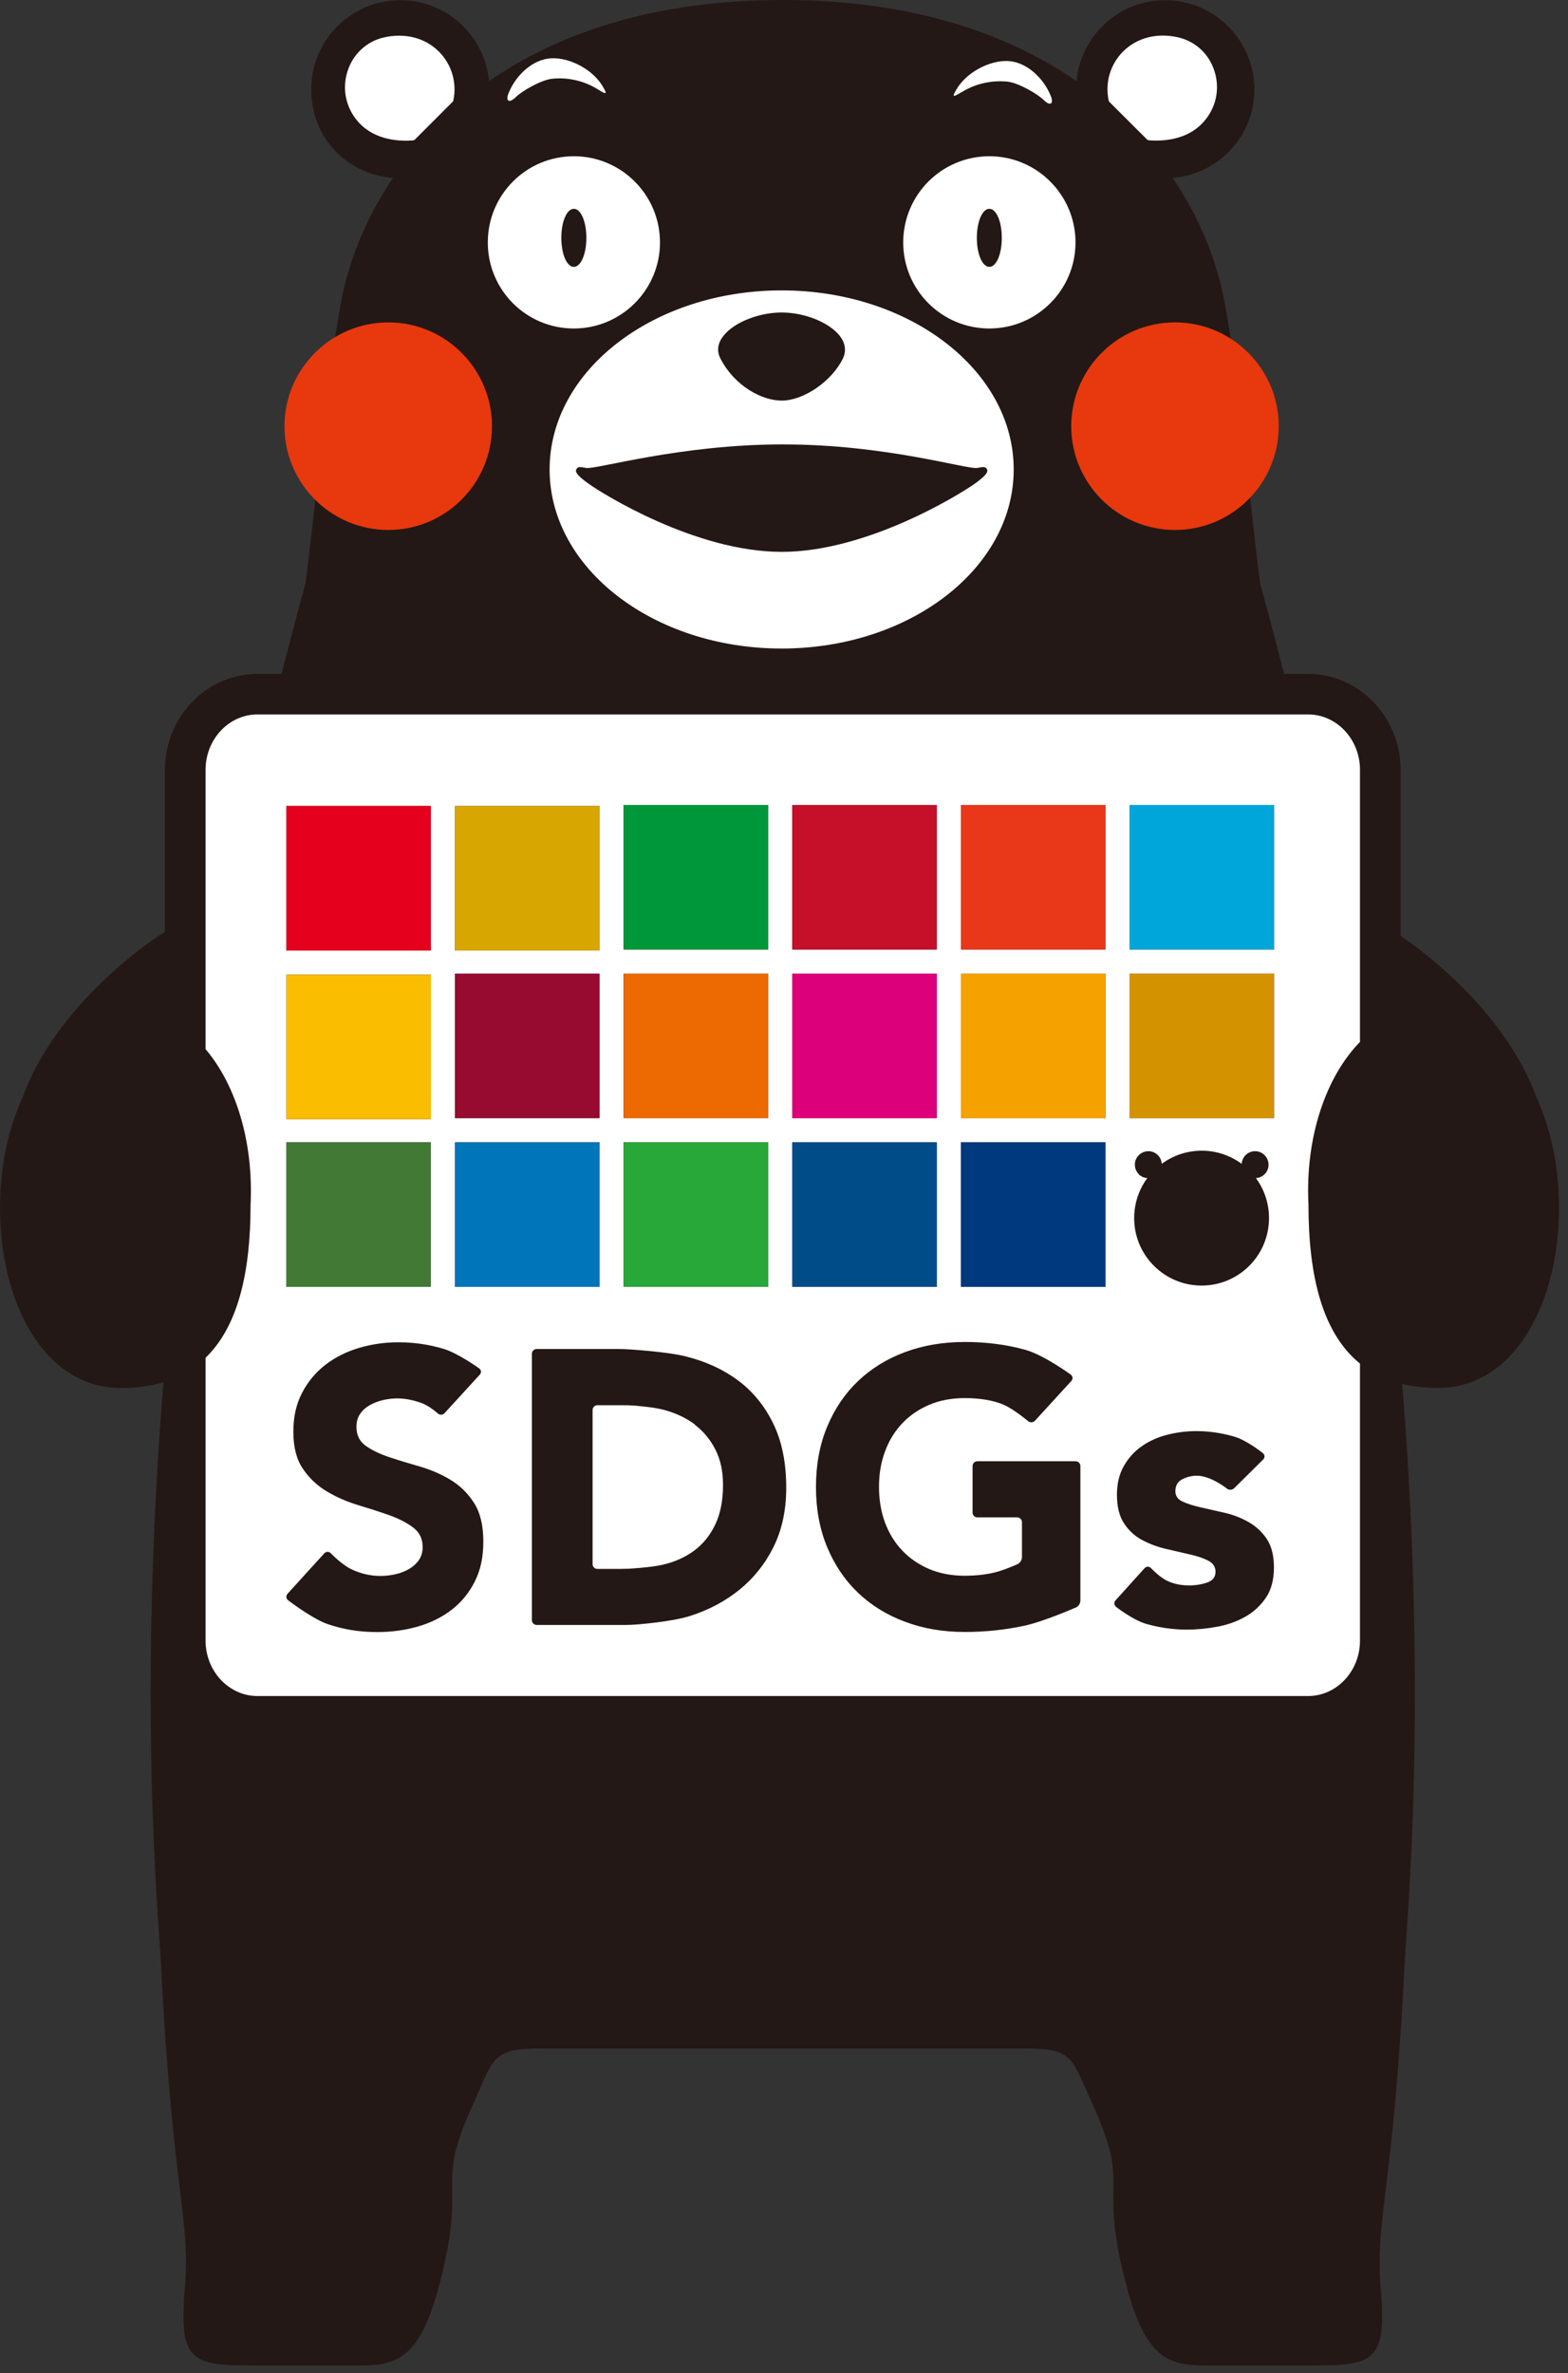          <svg xmlns="http://www.w3.org/2000/svg" width="154" height="233" viewBox="0 0 154 233"
                            fill="none">
                            <rect x="0" y="0" width="154" height="233" fill="#333333" stroke="none"/>
                            <g clip-path="url(#clip0_24_2)">
                                <path
                                    d="M150.91 107.76C148.26 100.39 141.45 94.5 137.56 91.89V75.58C137.56 70.39 133.48 66.16 128.48 66.16H126.11C125.37 63.24 124.59 60.28 123.77 57.3C122.61 48.62 122.02 39.36 120.3 29.81C119.6 25.92 117.96 21.59 115.18 17.47C119.67 17.1 123.2 13.35 123.2 8.77C123.18 3.94 119.26 0.02 114.43 0.02C109.87 0.02 106.13 3.52 105.73 7.97C98.92 3.26 89.5 0 76.88 0C64.26 0 54.83 3.26 48.03 7.97C47.62 3.51 43.88 0.02 39.32 0.02C34.49 0.02 30.57 3.94 30.57 8.77C30.57 13.6 34.1 17.1 38.59 17.47C35.81 21.59 34.17 25.92 33.47 29.81C31.75 39.36 31.15 48.62 30 57.3C29.18 60.29 28.4 63.24 27.65 66.16H25.28C20.27 66.16 16.2 70.39 16.2 75.58V91.48C12.47 93.83 5.01 99.97 2.21 107.76C0.99 110.45 0.21 113.63 0.04 117.06C-0.47 127.23 4.1 136.27 11.84 136.27C13.41 136.27 14.81 136.07 16.05 135.7C13.5 167.33 15.59 188.36 15.82 193.01C16.94 215.27 18.74 217.75 18.15 224.7C17.57 231.65 18.73 232.23 24.52 232.23H35.52C38.99 232.23 41.22 231.43 43.04 224.7C46.1 213.42 42.46 215.3 46.51 206.47C48.46 202.23 48.25 201.12 52.88 201.12H100.88C105.51 201.12 105.3 202.23 107.25 206.47C111.3 215.3 107.66 213.43 110.72 224.7C112.54 231.43 114.77 232.23 118.24 232.23H129.24C135.03 232.23 136.18 231.65 135.61 224.7C135.03 217.76 136.83 215.28 137.94 193.01C138.17 188.36 140.25 167.41 137.72 135.87C138.8 136.13 139.98 136.26 141.28 136.26C149.01 136.26 153.58 127.22 153.08 117.05C152.91 113.62 152.13 110.45 150.91 107.75"
                                    fill="#231815" />
                                <path
                                    d="M53.98 46.09C53.98 55.8 64.18 63.67 76.77 63.67C89.36 63.67 99.56 55.8 99.56 46.09C99.56 36.38 89.36 28.51 76.77 28.51C64.18 28.51 53.98 36.38 53.98 46.09ZM95.98 45.94C96.51 45.85 96.79 45.76 96.94 46.08C97.06 46.33 96.89 46.66 95.69 47.52C94.39 48.44 85.25 54.18 76.77 54.18C68.29 54.18 59.15 48.45 57.85 47.52C56.64 46.66 56.48 46.32 56.6 46.08C56.76 45.76 57.04 45.85 57.56 45.94C58.57 46.11 66.74 43.63 76.89 43.63C87.04 43.63 94.97 46.11 95.98 45.94ZM70.86 33.25C71.73 31.81 74.33 30.68 76.77 30.68C79.21 30.68 81.75 31.8 82.65 33.22C82.88 33.59 82.99 33.97 82.99 34.34C82.99 34.63 82.92 34.91 82.79 35.19C81.69 37.44 78.93 39.33 76.77 39.33C74.84 39.33 72.15 37.91 70.75 35.19C70.42 34.56 70.46 33.89 70.86 33.23"
                                    fill="white" />
                                <path
                                    d="M56.36 32.25C61.03 32.25 64.82 28.46 64.82 23.8C64.82 19.14 61.03 15.34 56.36 15.34C51.69 15.34 47.91 19.12 47.91 23.8C47.91 28.48 51.69 32.25 56.36 32.25ZM56.36 20.5C57.05 20.5 57.59 21.75 57.59 23.35C57.59 24.95 57.05 26.2 56.36 26.2C55.67 26.2 55.13 24.95 55.13 23.35C55.13 21.75 55.67 20.5 56.36 20.5Z"
                                    fill="white" />
                                <path
                                    d="M97.17 32.25C101.84 32.25 105.63 28.46 105.63 23.8C105.63 19.14 101.84 15.34 97.17 15.34C92.5 15.34 88.71 19.12 88.71 23.8C88.71 28.48 92.5 32.25 97.17 32.25ZM97.17 20.5C97.86 20.5 98.39 21.75 98.39 23.35C98.39 24.95 97.86 26.2 97.17 26.2C96.48 26.2 95.94 24.95 95.94 23.35C95.94 21.75 96.48 20.5 97.17 20.5Z"
                                    fill="white" />
                                <path
                                    d="M50.63 9.56C51.26 8.94 53.13 7.84 54.25 7.73C55.84 7.57 57.44 7.96 58.76 8.8C59.72 9.41 59.6 9.15 59.11 8.34C58.02 6.64 55.59 5.48 53.78 5.76C51.97 6.05 50.49 7.69 49.91 9.25C49.68 9.88 49.98 10.18 50.62 9.57"
                                    fill="white" />
                                <path
                                    d="M108.93 9.98L112.67 13.71C112.67 13.71 112.75 13.76 112.79 13.77C114.09 13.88 116.53 13.8 118.16 12.02C119.42 10.65 119.84 8.78 119.29 7.02C118.76 5.3 117.41 4.05 115.68 3.66C113.63 3.2 111.68 3.7 110.32 5.04C109.04 6.31 108.51 8.12 108.89 9.88C108.89 9.92 108.92 9.95 108.94 9.97"
                                    fill="white" />
                                <path
                                    d="M40.62 13.77C40.62 13.77 40.71 13.74 40.74 13.71L44.47 9.98C44.47 9.98 44.51 9.93 44.52 9.89C44.9 8.13 44.37 6.32 43.09 5.05C41.74 3.71 39.78 3.21 37.73 3.67C36 4.06 34.65 5.32 34.12 7.03C33.57 8.79 33.99 10.66 35.24 12.03C36.88 13.81 39.31 13.89 40.61 13.78"
                                    fill="white" />
                                <path
                                    d="M94.4 9.08C95.72 8.24 97.33 7.86 98.91 8.01C100.03 8.12 101.9 9.22 102.53 9.84C103.17 10.46 103.47 10.16 103.24 9.52C102.66 7.97 101.18 6.32 99.37 6.03C97.57 5.75 95.14 6.91 94.04 8.61C93.55 9.42 93.43 9.68 94.39 9.07"
                                    fill="white" />
                                <path
                                    d="M128.47 70.14H25.29C22.48 70.14 20.19 72.58 20.19 75.58V103C23.15 106.49 24.91 112.07 24.61 118.26C24.61 124.95 23.37 130.23 20.19 133.3V161.07C20.19 164.07 22.48 166.51 25.29 166.51H128.47C131.28 166.51 133.57 164.07 133.57 161.07V133.87C129.92 130.91 128.51 125.38 128.51 118.26C128.18 111.63 130.23 105.71 133.57 102.29V75.58C133.57 72.58 131.28 70.14 128.47 70.14ZM77.81 79.03H92V93.22H77.81V79.03ZM77.81 95.59H92V109.78H77.81V95.59ZM61.25 79.03H75.44V93.22H61.25V79.03ZM61.25 95.59H75.44V109.78H61.25V95.59ZM61.25 112.15H75.44V126.34H61.25V112.15ZM44.69 79.13H58.88V93.32H44.69V79.13ZM44.69 95.59H58.88V109.78H44.69V95.59ZM44.69 112.15H58.88V126.34H44.69V112.15ZM28.13 79.13H42.32V93.32H28.13V79.13ZM28.13 95.69H42.32V109.88H28.13V95.69ZM28.13 112.15H42.32V126.34H28.13V112.15ZM46.64 155.25C46.08 156.37 45.32 157.3 44.36 158.04C43.4 158.78 42.29 159.33 41.03 159.69C39.77 160.05 38.43 160.23 37.03 160.23C35.27 160.23 33.64 159.96 32.13 159.43C30.62 158.89 28.3 157.11 28.3 157.11C28.09 156.95 28.07 156.66 28.24 156.47L31.85 152.5C32.02 152.31 32.31 152.3 32.5 152.5C32.5 152.5 33.56 153.61 34.49 154.05C35.42 154.5 36.38 154.72 37.38 154.72C37.86 154.72 38.36 154.66 38.85 154.55C39.35 154.44 39.79 154.26 40.19 154.03C40.58 153.8 40.9 153.51 41.15 153.15C41.39 152.79 41.51 152.37 41.51 151.89C41.51 151.07 41.2 150.43 40.57 149.96C39.95 149.49 39.16 149.09 38.22 148.75C37.28 148.42 36.26 148.09 35.16 147.76C34.06 147.43 33.04 146.98 32.1 146.42C31.16 145.86 30.37 145.12 29.75 144.2C29.12 143.28 28.81 142.07 28.81 140.57C28.81 139.07 29.1 137.84 29.67 136.74C30.24 135.64 31.01 134.73 31.96 133.99C32.92 133.25 34.02 132.7 35.27 132.33C36.52 131.96 37.81 131.78 39.14 131.78C40.67 131.78 42.15 132 43.58 132.43C45.01 132.86 47.06 134.34 47.06 134.34C47.27 134.49 47.3 134.77 47.12 134.96L43.66 138.74C43.49 138.93 43.19 138.94 43 138.77C43 138.77 42.2 138.03 41.37 137.73C40.54 137.44 39.76 137.29 39.02 137.29C38.59 137.29 38.14 137.34 37.68 137.44C37.22 137.54 36.79 137.7 36.38 137.92C35.97 138.14 35.64 138.42 35.39 138.78C35.13 139.14 35.01 139.57 35.01 140.08C35.01 140.9 35.32 141.52 35.93 141.95C36.54 142.38 37.31 142.75 38.24 143.06C39.17 143.37 40.17 143.67 41.24 143.98C42.31 144.29 43.31 144.72 44.24 145.28C45.17 145.84 45.94 146.59 46.55 147.54C47.16 148.48 47.47 149.75 47.47 151.33C47.47 152.91 47.19 154.15 46.63 155.27M75.98 151.86C75.15 153.53 74.03 154.93 72.63 156.07C71.23 157.2 69.61 158.07 67.77 158.65C65.93 159.24 62.46 159.49 62.46 159.49C62.2 159.51 61.78 159.53 61.52 159.53H52.71C52.45 159.53 52.24 159.32 52.24 159.06V132.91C52.24 132.65 52.45 132.44 52.71 132.44H60.72C60.98 132.44 61.41 132.45 61.66 132.47C61.66 132.47 65.42 132.68 67.37 133.17C69.32 133.66 71.03 134.44 72.48 135.52C73.93 136.6 75.09 138.01 75.94 139.75C76.79 141.49 77.22 143.59 77.22 146.06C77.22 148.25 76.8 150.19 75.98 151.86ZM77.81 112.15H92V126.34H77.81V112.15ZM106.11 157.15C106.11 157.41 105.92 157.71 105.68 157.81C105.68 157.81 102.52 159.2 100.6 159.61C98.69 160.02 96.73 160.22 94.75 160.22C92.63 160.22 90.68 159.89 88.9 159.22C87.11 158.56 85.57 157.61 84.27 156.37C82.97 155.13 81.96 153.63 81.23 151.87C80.5 150.11 80.14 148.14 80.14 145.98C80.14 143.82 80.5 141.85 81.23 140.09C81.96 138.33 82.97 136.83 84.27 135.59C85.57 134.35 87.12 133.4 88.9 132.74C90.69 132.08 92.64 131.75 94.75 131.75C96.86 131.75 98.91 132.01 100.74 132.53C102.56 133.05 105.16 134.95 105.16 134.95C105.37 135.1 105.4 135.39 105.22 135.58L101.65 139.48C101.47 139.67 101.17 139.69 100.97 139.52C100.97 139.52 99.59 138.35 98.57 137.91C97.55 137.48 96.27 137.26 94.74 137.26C93.46 137.26 92.31 137.48 91.28 137.91C90.25 138.35 89.36 138.95 88.62 139.73C87.88 140.51 87.31 141.43 86.92 142.5C86.52 143.57 86.33 144.73 86.33 145.98C86.33 147.23 86.53 148.42 86.92 149.48C87.32 150.54 87.88 151.46 88.62 152.23C89.36 153.01 90.25 153.61 91.28 154.05C92.31 154.48 93.47 154.7 94.74 154.7C96.01 154.7 97.16 154.55 98.11 154.26C99.05 153.97 99.94 153.56 99.94 153.56C100.18 153.45 100.37 153.15 100.37 152.89V149.44C100.37 149.18 100.16 148.97 99.9 148.97H95.99C95.73 148.97 95.52 148.76 95.52 148.5V143.93C95.52 143.67 95.73 143.46 95.99 143.46H105.64C105.9 143.46 106.11 143.67 106.11 143.93V157.14V157.15ZM108.57 126.34H94.38V112.15H108.57V126.34ZM108.57 109.78H94.38V95.59H108.57V109.78ZM108.57 93.22H94.38V79.03H108.57V93.22ZM124.34 156.84C123.82 157.62 123.15 158.24 122.33 158.71C121.51 159.18 120.59 159.51 119.58 159.7C118.56 159.89 117.55 159.99 116.56 159.99C115.26 159.99 113.94 159.81 112.62 159.44C111.29 159.07 109.62 157.76 109.62 157.76C109.41 157.6 109.39 157.31 109.56 157.12L112.41 153.96C112.58 153.77 112.87 153.76 113.05 153.96C113.05 153.96 113.85 154.79 114.5 155.13C115.15 155.47 115.91 155.65 116.78 155.65C117.44 155.65 118.04 155.55 118.58 155.36C119.12 155.17 119.38 154.82 119.38 154.31C119.38 153.83 119.14 153.46 118.67 153.22C118.2 152.98 117.6 152.77 116.87 152.61C116.14 152.44 115.37 152.26 114.54 152.07C113.71 151.88 112.93 151.59 112.21 151.21C111.48 150.83 110.88 150.29 110.41 149.58C109.94 148.88 109.7 147.94 109.7 146.77C109.7 145.67 109.92 144.73 110.37 143.94C110.82 143.15 111.4 142.5 112.13 141.99C112.86 141.48 113.69 141.1 114.64 140.86C115.58 140.62 116.54 140.5 117.51 140.5C118.74 140.5 119.97 140.68 121.22 141.04C122.47 141.4 124.03 142.66 124.03 142.66C124.23 142.82 124.25 143.11 124.06 143.29L121.21 146.11C121.03 146.29 120.71 146.31 120.51 146.15C120.51 146.15 118.93 144.88 117.55 144.88C117.06 144.88 116.59 144.99 116.13 145.22C115.67 145.45 115.44 145.84 115.44 146.41C115.44 146.87 115.68 147.21 116.15 147.42C116.62 147.64 117.22 147.83 117.95 147.99C118.68 148.16 119.45 148.33 120.28 148.52C121.11 148.71 121.89 149.01 122.61 149.42C123.34 149.83 123.94 150.38 124.41 151.08C124.88 151.78 125.12 152.72 125.12 153.89C125.12 155.06 124.86 156.08 124.33 156.86M111.85 115.28C111.33 114.76 111.33 113.92 111.85 113.41C112.37 112.89 113.21 112.89 113.72 113.41C113.96 113.65 114.08 113.95 114.1 114.26C116.43 112.54 119.62 112.54 121.95 114.26C121.97 113.95 122.1 113.65 122.33 113.41C122.85 112.89 123.69 112.89 124.2 113.41C124.72 113.93 124.72 114.77 124.2 115.28C123.96 115.52 123.66 115.64 123.35 115.66C125.26 118.25 125.04 121.92 122.7 124.27C120.11 126.86 115.92 126.86 113.33 124.27C110.98 121.92 110.77 118.25 112.68 115.66C112.37 115.64 112.07 115.51 111.83 115.28M125.13 109.78H110.94V95.59H125.13V109.78ZM125.13 93.22H110.94V79.03H125.13V93.22Z"
                                    fill="white" />
                                <path
                                    d="M68.27 139.87C67.43 139.23 66.44 138.76 65.3 138.44C64.17 138.12 62.19 137.99 62.19 137.99C61.93 137.97 61.51 137.96 61.25 137.96H58.67C58.41 137.96 58.2 138.17 58.2 138.43V153.56C58.2 153.82 58.41 154.03 58.67 154.03H60.82C61.08 154.03 61.5 154.02 61.76 154.01C61.76 154.01 63.95 153.89 65.13 153.61C66.32 153.33 67.34 152.86 68.21 152.21C69.08 151.56 69.76 150.7 70.26 149.65C70.76 148.59 71.01 147.3 71.01 145.77C71.01 144.44 70.76 143.29 70.26 142.31C69.76 141.33 69.09 140.52 68.25 139.88"
                                    fill="white" />
                                <path d="M108.56 112.15H94.37V126.34H108.56V112.15Z" fill="#00397D" />
                                <path d="M92 112.15H77.81V126.34H92V112.15Z" fill="#004C88" />
                                <path d="M42.32 79.13H28.13V93.32H42.32V79.13Z" fill="#E5001E" />
                                <path d="M125.12 79.03H110.93V93.22H125.12V79.03Z" fill="#00A6D9" />
                                <path d="M108.56 95.59H94.37V109.78H108.56V95.59Z" fill="#F5A200" />
                                <path d="M125.12 95.59H110.93V109.78H125.12V95.59Z" fill="#D39200" />
                                <path d="M42.32 112.15H28.13V126.34H42.32V112.15Z" fill="#427935" />
                                <path d="M58.88 112.15H44.69V126.34H58.88V112.15Z" fill="#0075BA" />
                                <path d="M75.44 112.15H61.25V126.34H75.44V112.15Z" fill="#28A838" />
                                <path d="M42.32 95.69H28.13V109.88H42.32V95.69Z" fill="#FABD00" />
                                <path d="M58.88 95.59H44.69V109.78H58.88V95.59Z" fill="#970B31" />
                                <path d="M75.44 95.59H61.25V109.78H75.44V95.59Z" fill="#ED6A02" />
                                <path d="M92 95.59H77.81V109.78H92V95.59Z" fill="#DC007A" />
                                <path d="M58.88 79.13H44.69V93.32H58.88V79.13Z" fill="#D7A600" />
                                <path d="M75.44 79.03H61.25V93.22H75.44V79.03Z" fill="#00973B" />
                                <path d="M92 79.03H77.81V93.22H92V79.03Z" fill="#C60F28" />
                                <path d="M108.56 79.03H94.37V93.22H108.56V79.03Z" fill="#E83819" />
                                <path
                                    d="M105.21 41.84C105.21 47.46 109.78 52.03 115.4 52.03C121.02 52.03 125.59 47.46 125.59 41.84C125.59 36.22 121.02 31.65 115.4 31.65C109.78 31.65 105.21 36.22 105.21 41.84Z"
                                    fill="#E8380D" />
                                <path
                                    d="M27.94 41.84C27.94 47.46 32.51 52.03 38.14 52.03C43.77 52.03 48.32 47.46 48.32 41.84C48.32 36.22 43.75 31.65 38.14 31.65C32.53 31.65 27.94 36.22 27.94 41.84Z"
                                    fill="#E8380D" />
                            </g>
                            <defs>
                                <clipPath id="clip0_24_2">
                                    <rect width="153.11" height="232.22" fill="white" />
                                </clipPath>
                            </defs>
                        </svg>